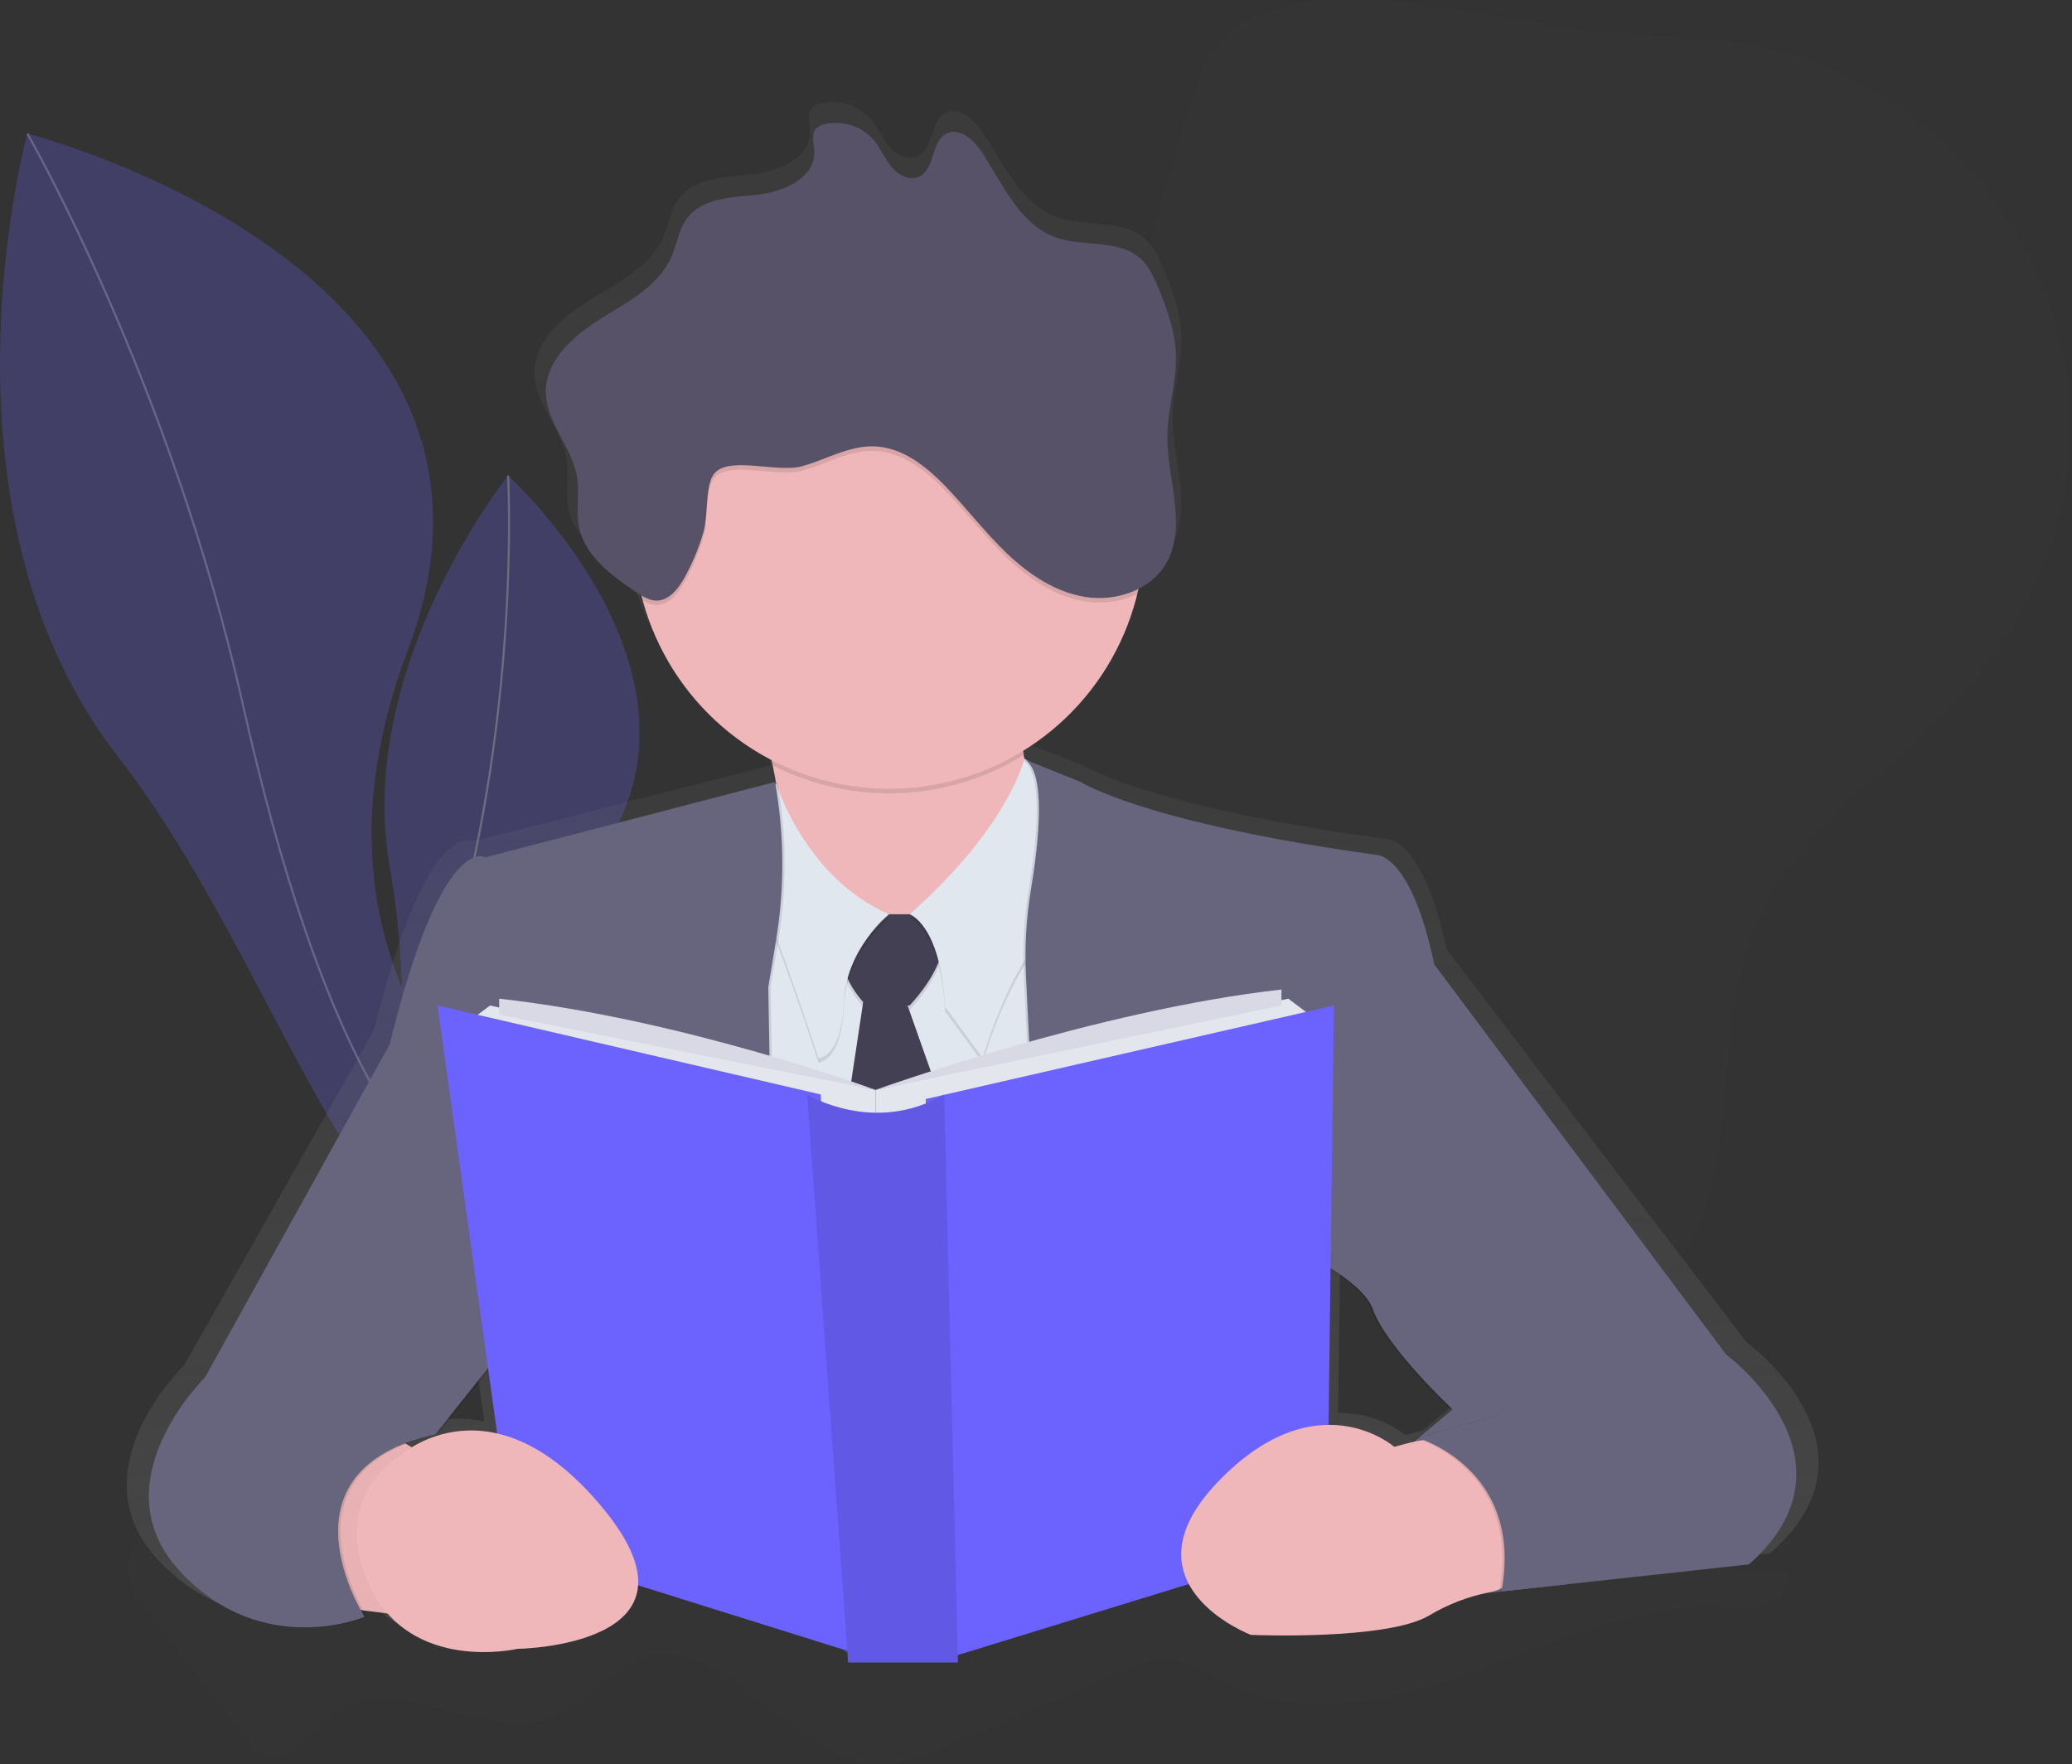 <svg width="1008" height="858" viewBox="0 0 1008 858" fill="none" xmlns="http://www.w3.org/2000/svg">
<rect x="0" y="0" width="1008" height="858" fill="#333333" stroke="none"/>
<style>
#leaves *{
    animation: opacity 1s infinite ease;
    animation-direction: alternate;
}
@keyframes opacity{
    0%{
        opacity: 0.2;
    }
    100%{
        opacity: 0.5;
    }
}
</style>
<g id="bookread 1" clip-path="url(#clip0)">
<g id="Group" opacity="0.1">
<path id="Vector" opacity="0.1" d="M597.25 16.32C587.92 23.98 583.75 36.12 580.11 47.63C571.95 73.457 564.32 99.457 557.22 125.63C546.87 163.65 537.47 202.51 518.52 237.1C499.57 271.69 471.96 300.36 444.65 328.69L346.27 430.69C315.87 462.22 283.44 498.61 284.02 542.41C284.52 580.41 311.08 614.12 343.58 633.74C376.08 653.36 414.06 661.39 451.23 669.11C470.1 673.03 490.13 676.88 508.23 670.36C529.97 662.54 544.14 641.59 564.01 629.8C599.66 608.63 644.83 620.54 684.77 631.64C724.71 642.74 771.77 651.16 804.16 625.3C851.16 587.77 830.9 512.16 851.89 455.8C871.81 402.31 926.89 371.55 963.04 327.39C1043.8 228.76 1008.49 91.76 897.04 36.46C860.52 18.39 824.52 19.32 784.91 16.47C735.52 12.93 639.82 -18.65 597.25 16.32Z" fill="#6C63FF"/>
</g>
<g id="Group_2" opacity="0.5">
<path id="Vector_2" opacity="0.5" d="M13.32 65C13.32 65 83.02 185.77 118.19 342.87C153.36 499.97 210.62 629.61 292.08 583.87" stroke="white" stroke-miterlimit="10"/>
</g>
<g id="Group_3" opacity="0.5">
<g id="leaves">
<path id="Vector_3" opacity="0.5" d="M292.93 586.83C292.93 586.83 127.73 503.23 198.33 316.5C268.93 129.77 13.32 65 13.32 65C13.32 65 -36.75 246.82 57.32 367.9C151.39 488.98 187.68 690 292.93 586.83Z" fill="#6C63FF"/>
<path id="Vector_4" opacity="0.5" d="M257.44 617.37C257.44 617.37 191.38 522.54 279.02 431.13C366.66 339.72 247.19 231.31 247.19 231.31C247.19 231.31 171.84 325.43 189.83 423C207.82 520.57 173.59 649.7 257.44 617.37Z" fill="#6C63FF"/>
</g>
<path id="Vector_5" opacity="0.5" d="M247.2 231.31C247.2 231.31 252.2 322.03 229.1 424.83C206 527.63 201.97 620.21 257.77 615.4" stroke="white" stroke-miterlimit="10"/>
</g>
<g id="Group_4" opacity="0.1">
<path id="Vector_6" opacity="0.1" d="M62.71 766.86C63.87 773.99 68 779.42 71.92 784.4L118.57 843.54C122.32 848.3 126.35 853.25 131.39 854.54C141.92 857.33 150.39 843.81 159.39 835.9C191.39 807.78 235.12 850.59 271.29 834.22C285.76 827.67 297.48 812.11 312.23 806.84C351.28 792.84 384.37 854.69 424.69 857.84C437.93 858.84 450.92 853.4 463.57 847.99L547.95 811.87C553.81 809.36 559.77 806.87 565.95 806.72C576.33 806.54 586 813.22 595.77 818.03C635.1 837.41 678.77 826.95 719.17 812.27C759.57 797.59 800.26 778.7 842.02 781.83C852.89 782.65 867.25 781.96 870.22 767.7C871.99 759.22 848.1 768.11 842.57 763.54C837.04 758.97 850.2 739.9 843.75 739.09C806.22 734.39 767.98 734.26 731.3 746.09C712.3 752.21 693.61 761.53 674.1 763.44C653.76 765.44 633.53 759.28 613.56 753.68C562.99 739.5 511.56 728.68 459.93 730.88C368.17 734.88 277.79 780.14 186.49 767.02C159.364 763.008 133.161 754.233 109.09 741.1C96.77 734.45 97.32 758 84.75 765.93C80.66 768.51 69.95 744.45 66.75 749.08C64.927 751.626 63.631 754.509 62.937 757.563C62.243 760.616 62.166 763.777 62.71 766.86V766.86Z" fill="#6C63FF"/>
</g>
<path id="Vector_7" d="M849.64 652.83L703.79 461.83C692.4 408.21 675.3 408.21 675.3 408.21C559.08 392.57 527.18 372.46 527.18 372.46L501.18 362.28L499.01 361C498.91 360.43 498.8 359.86 498.7 359.27C498.6 358.68 498.5 357.9 498.42 357.21C526.816 340.141 547.307 312.532 555.42 280.41C555.63 279.57 555.82 278.71 556.02 277.86C561.601 275.185 566.312 270.987 569.61 265.75C580.78 247.44 570.17 224.26 570.41 202.93C570.56 189.45 575.21 176.24 574.68 162.77C574.24 151.49 570.2 140.66 565.79 130.24C563.65 125.17 561.29 119.99 557.19 116.24C546.32 106.37 528.72 110.6 514.76 105.74C496.7 99.45 488.29 79.85 477.85 64.09C473.85 58.01 466.57 51.59 460 54.92C452.29 58.82 454.38 72.17 446.59 75.92C441.87 78.19 436.1 75.33 432.73 71.37C429.36 67.41 427.43 62.44 424.11 58.44C421.134 54.979 417.277 52.386 412.949 50.936C408.621 49.486 403.981 49.231 399.52 50.2C397.751 50.486 396.117 51.323 394.85 52.59C392.36 55.49 393.92 59.81 394.09 63.59C394.68 76.32 379.09 83.39 366.21 84.74C353.33 86.09 338.15 86.25 330.44 96.5C326.36 101.93 325.49 109 322.74 115.18C316.36 129.51 300.93 137.36 287.37 145.59C273.81 153.82 259.85 165.82 259.97 181.46C260.09 196.46 273.33 208.61 275.66 223.46C276.9 231.33 274.97 239.46 276.51 247.29C279.34 261.65 292.76 271.29 305.14 279.44C305.98 279.99 306.83 280.54 307.7 281.06C307.92 281.94 308.14 282.81 308.38 283.68C313.134 300.424 321.308 316 332.385 329.425C343.463 342.851 357.204 353.833 372.74 361.68C372.94 362.52 373.13 363.37 373.32 364.24C373.91 366.92 374.46 369.71 374.95 372.57L374.57 372.67V372.39L230.52 409.12C229.653 408.808 228.727 408.692 227.81 408.78C221.91 408.3 203.46 414.66 181.93 500.91L89.65 664C89.65 664 36.1 715.39 77.12 759C98.03 781.21 121.61 786.58 139.7 786.51C150.205 786.659 160.65 784.89 170.52 781.29C170.52 781.29 169.78 780.15 168.64 778.13L180.84 779.62C204.84 806.3 245.72 796.93 245.72 796.93C245.72 796.93 303.87 796.27 306.01 765.86L410.52 797.92L410.94 803.63H465.82L465.73 799.99L581.19 765.21C590.19 781.85 612.19 790.08 612.19 790.08C612.19 790.08 679.95 792.93 701.25 780.59C710.2 775.338 719.949 771.585 730.11 769.48L730.7 769.42L730.56 769.56L861.02 755.56C920.28 704.21 849.64 652.83 849.64 652.83ZM192.97 698.25L190.1 696.59C195.228 694.631 200.501 693.073 205.87 691.93L231.25 660.6L235.64 691.5C221.079 688.142 205.783 690.561 192.97 698.25V698.25ZM683.84 698C674.391 690.862 662.831 687.079 650.99 687.25L651.99 611.19C661.52 617.28 669.52 624 671.89 630.48C678.73 649.48 711.77 679.63 711.77 679.63L694.61 693.73L691.94 695.92C691.22 696.09 690.5 696.26 689.78 696.45L683.84 698Z" fill="url(#paint0_linear)"/>
<path id="Vector_8" d="M166.28 782L192.91 785.33L208.44 708.77L178.48 691.01L139.65 733.18L166.28 782Z" fill="#EFB7B9"/>
<path id="Vector_9" opacity="0.03" d="M166.28 782L192.91 785.33L208.44 708.77L178.48 691.01L139.65 733.18L166.28 782Z" fill="black"/>
<path id="Vector_10" d="M523.52 405.86L459.17 463.56C459.17 463.56 334.9 491.3 365.97 452.46C383.57 430.46 381.23 397.07 375.89 372.25C373.501 360.995 370.183 349.957 365.97 339.25C365.97 339.25 525.77 242.76 503.58 316C497 337.72 496.08 354.47 498.03 367.27C502.69 397.63 523.52 405.86 523.52 405.86Z" fill="#EFB7B9"/>
<path id="Vector_11" opacity="0.1" d="M503.58 316C497 337.72 496.08 354.47 498.03 367.27C479.825 378.542 459.02 384.924 437.626 385.8C416.233 386.676 394.975 382.016 375.91 372.27C373.521 361.015 370.203 349.977 365.99 339.27C365.99 339.27 525.77 242.76 503.58 316Z" fill="black"/>
<path id="Vector_12" d="M556.84 259.4C556.84 283.976 549.553 308.001 535.9 328.436C522.247 348.871 502.842 364.799 480.138 374.206C457.433 383.613 432.449 386.077 408.344 381.286C384.24 376.495 362.097 364.664 344.715 347.29C327.334 329.915 315.495 307.777 310.694 283.675C305.893 259.572 308.347 234.587 317.745 211.879C327.143 189.17 343.063 169.759 363.493 156.098C383.922 142.437 407.944 135.14 432.52 135.13C448.857 135.076 465.043 138.253 480.148 144.478C495.252 150.704 508.976 159.854 520.53 171.404C532.085 182.954 541.241 196.674 547.473 211.776C553.704 226.878 556.888 243.063 556.84 259.4V259.4Z" fill="#EFB7B9"/>
<path id="Vector_13" d="M347.13 420.29V647.74L565.71 629.99L529.1 398.1L432.57 455.79L347.13 420.29Z" fill="#E1E7EF"/>
<path id="Vector_14" opacity="0.1" d="M465.85 560.09L441.52 491.3H442.52C468.04 463.56 456.94 446.92 456.94 446.92H421.52C398.97 462.92 414.62 483.65 419.93 489.62L409.31 560.09H465.85Z" fill="black"/>
<path id="Vector_15" d="M465.85 557.87L441.52 489.08H442.52C468.04 461.34 456.94 444.7 456.94 444.7H421.52C398.97 460.7 414.62 481.43 419.93 487.4L409.31 557.87H465.85Z" fill="#444053"/>
<path id="Vector_16" opacity="0.1" d="M498.33 371.2C498.33 371.2 491.33 403.64 442.56 446.91C442.56 446.91 457.56 451.91 459.76 491.85L478.07 516.85C478.07 516.85 492.49 464.7 518.01 446.95C543.53 429.2 518.01 382.6 518.01 382.6L498.33 371.2Z" fill="black"/>
<path id="Vector_17" d="M498.33 369C498.33 369 491.33 401.44 442.56 444.71C442.56 444.71 457.56 449.71 459.76 489.65L478.07 514.65C478.07 514.65 492.49 462.5 518.01 444.75C543.53 427 518.01 380.4 518.01 380.4L498.33 369Z" fill="#E1E7EF"/>
<path id="Vector_18" opacity="0.1" d="M432.52 446.91C432.52 446.91 411.52 463.56 410.38 490.19C409.24 516.82 398.18 516.82 398.18 516.82C398.18 516.82 370.44 431.39 361.57 423.62C352.7 415.85 377.57 383.08 377.57 383.08C377.57 383.08 391.52 429.16 432.52 446.91Z" fill="black"/>
<path id="Vector_19" d="M432.52 444.7C432.52 444.7 411.52 461.34 410.38 488C409.24 514.66 398.18 514.63 398.18 514.63C398.18 514.63 370.43 429.16 361.52 421.4C352.61 413.64 377.52 380.86 377.52 380.86C377.52 380.86 391.52 426.94 432.52 444.7Z" fill="#E1E7EF"/>
<path id="Vector_20" opacity="0.1" d="M496.92 369.25L524.66 380.35C524.66 380.35 555.73 400.35 668.9 415.86C668.9 415.86 685.54 415.86 696.64 469.12L838.64 658.85C838.64 658.85 907.43 709.85 849.74 760.93L722.74 774.8C722.74 774.8 795.97 704.9 685.02 702.68L705.52 685.47C705.52 685.47 673.34 655.47 666.69 636.65C660.04 617.83 605.69 596.71 605.69 596.71L612.35 756.48L512.45 772L498.05 474.7C497.357 460.678 498.161 446.622 500.45 432.77C504.21 410.22 508.18 374.5 496.92 369.25Z" fill="black"/>
<path id="Vector_21" d="M498.03 369.25L525.77 380.35C525.77 380.35 556.84 400.35 670.01 415.86C670.01 415.86 686.65 415.86 697.75 469.12L839.75 658.85C839.75 658.85 908.54 709.85 850.85 760.93L723.85 774.8C723.85 774.8 797.08 704.9 686.13 702.68L706.66 685.48C706.66 685.48 674.48 655.48 667.83 636.66C661.18 617.84 606.83 596.72 606.83 596.72L613.49 756.49L513.52 772L499.12 474.7C498.427 460.678 499.232 446.622 501.52 432.77C505.32 410.22 509.29 374.5 498.03 369.25Z" fill="#67647E"/>
<path id="Vector_22" opacity="0.1" d="M378.2 380.34L237.29 417C237.29 417 216.21 403.69 190.69 508L100.82 670C100.82 670 48.67 721 88.62 764.31C128.57 807.62 178.52 786.43 178.52 786.43C178.52 786.43 133.03 715.43 212.92 697.67L242.92 659.95L378.28 675.48L374.87 480.2L378.66 457.44C382.76 432.84 382.76 407.73 378.66 383.13L378.2 380.34Z" fill="black"/>
<path id="Vector_23" d="M377.09 380.34L236.18 417C236.18 417 215.1 403.69 189.58 508L99.71 670C99.71 670 47.52 721 87.52 764.24C127.52 807.48 177.39 786.43 177.39 786.43C177.39 786.43 131.9 715.43 211.79 697.67L241.79 659.95L377.15 675.48L373.76 480.2L377.52 457.44C381.62 432.84 381.62 407.73 377.52 383.13L377.09 380.34Z" fill="#67647E"/>
<path id="Vector_24" d="M238.4 489.08L225.08 499.06L425.91 550.1V530.13L238.4 489.08Z" fill="#E4E6ED"/>
<path id="Vector_25" d="M626.74 485.75L640.05 495.74L425.91 550.1V530.13L626.74 485.75Z" fill="#E4E6ED"/>
<path id="Vector_26" d="M212.88 489.08L399.28 532.35L412.59 803.08L249.49 752.04L212.88 489.08Z" fill="#6C63FF"/>
<path id="Vector_27" d="M648.93 489.08L450.32 534.57L461.41 806.41L645.6 749.82L648.93 489.08Z" fill="#6C63FF"/>
<path id="Vector_28" d="M392.62 532.35C392.62 532.35 425.16 552.35 459.37 532.35L466.03 808.63H412.6L392.62 532.35Z" fill="#6C63FF"/>
<path id="Vector_29" opacity="0.1" d="M392.62 532.35C392.62 532.35 425.16 552.35 459.37 532.35L466.03 808.63H412.6L392.62 532.35Z" fill="black"/>
<path id="Vector_30" d="M242.84 485.75V493.52L425.91 530.13C425.91 530.13 332.71 495.73 242.84 485.75Z" fill="#D8D9E5"/>
<path id="Vector_31" d="M623.41 481.31V489.08L425.91 530.13C425.91 530.13 533.52 491.3 623.41 481.31Z" fill="#D8D9E5"/>
<path id="Vector_32" d="M684.1 702.18L678.31 703.74C678.31 703.74 640.6 670.74 592.53 720.74C544.46 770.74 608.53 795.21 608.53 795.21C608.53 795.21 674.53 798.04 695.26 785.78C704.182 780.43 713.952 776.646 724.15 774.59C730.385 773.367 736.06 770.165 740.33 765.46V765.46C744.212 761.209 747.094 756.143 748.766 750.634C750.437 745.125 750.856 739.312 749.99 733.62V733.62C748.869 726.149 745.58 719.171 740.532 713.551C735.484 707.93 728.898 703.914 721.59 702V702C709.29 698.803 696.369 698.865 684.1 702.18V702.18Z" fill="#EFB7B9"/>
<path id="Vector_33" d="M195.13 707.66C195.13 707.66 239.51 667.72 293.88 734.29C348.25 800.86 251.71 802 251.71 802C251.71 802 199.52 814.17 179.59 770.9C159.66 727.63 195.13 707.66 195.13 707.66Z" fill="#EFB7B9"/>
<path id="Vector_34" opacity="0.1" d="M688.8 699.47C688.8 699.47 740.39 714.53 729.33 774.06L760.51 770.66L767.09 740.39L753.78 698.23L728.26 688.23L688.8 699.47Z" fill="black"/>
<path id="Vector_35" d="M689.91 699.47C689.91 699.47 741.5 714.53 730.44 774.06L761.62 770.66L768.2 740.39L754.89 698.23L729.37 688.23L689.91 699.47Z" fill="#67647E"/>
<path id="Vector_36" opacity="0.1" d="M556.84 259.4C556.849 269.346 555.661 279.258 553.3 288.92C545.503 292.625 536.773 293.907 528.24 292.6C513.54 290.35 500.56 281.6 489.81 271.33C479.06 261.06 470.04 249.11 459.67 238.43C450.27 228.75 438.67 219.7 425.19 219.31C412.95 218.95 401.8 225.79 390 229.03C377.64 232.43 352.74 223.15 346.71 233.63C343.17 239.79 344.42 253.34 342.33 260.63C340.057 268.593 336.859 276.262 332.8 283.48C329.8 288.75 325.39 294.34 319.34 294.29C316.98 294.172 314.692 293.441 312.7 292.17C308.022 275.079 307.052 257.186 309.856 239.69C312.66 222.193 319.173 205.499 328.958 190.726C338.743 175.954 351.574 163.444 366.59 154.037C381.607 144.63 398.461 138.543 416.022 136.183C433.584 133.824 451.447 135.247 468.414 140.358C485.38 145.468 501.058 154.148 514.395 165.814C527.732 177.481 538.42 191.864 545.742 208C553.065 224.136 556.852 241.651 556.85 259.37L556.84 259.4Z" fill="black"/>
<path id="Vector_37" d="M389.99 226.83C401.8 223.59 412.99 216.75 425.18 217.11C438.66 217.5 450.27 226.55 459.66 236.23C470.02 246.9 479.04 258.85 489.8 269.13C500.56 279.41 513.53 288.13 528.23 290.4C542.93 292.67 559.48 287.14 567.11 274.4C577.98 256.22 567.66 233.19 567.89 212.01C568.04 198.62 572.56 185.5 572.05 172.12C571.62 160.92 567.69 150.12 563.4 139.81C561.31 134.81 559.02 129.63 555.02 125.92C544.43 116.12 527.3 120.32 513.7 115.49C496.12 109.24 487.92 89.77 477.76 74.12C473.84 68.12 466.76 61.71 460.38 65.01C452.87 68.89 454.91 82.15 447.32 85.87C442.72 88.12 437.1 85.28 433.82 81.35C430.54 77.42 428.65 72.48 425.43 68.51C422.564 65.076 418.81 62.497 414.578 61.052C410.345 59.608 405.797 59.355 401.43 60.32C399.7 60.606 398.106 61.437 396.88 62.69C394.46 65.57 395.97 69.86 396.14 73.62C396.72 86.26 381.57 93.28 368.99 94.62C356.41 95.96 341.66 96.12 334.16 106.31C330.16 111.7 329.34 118.72 326.66 124.86C320.44 139.1 305.42 146.86 292.21 155.07C279 163.28 265.41 175.17 265.53 190.7C265.65 205.63 278.53 217.7 280.81 232.43C282.01 240.25 280.14 248.33 281.64 256.1C284.39 270.36 297.46 279.93 309.52 288.03C312.52 290.03 315.72 292.12 319.32 292.15C325.32 292.2 329.81 286.61 332.78 281.34C336.838 274.122 340.037 266.453 342.31 258.49C344.4 251.18 343.15 237.63 346.69 231.49C352.73 220.95 377.63 230.22 389.99 226.83Z" fill="#585268"/>
</g>
<defs>
<linearGradient id="paint0_linear" x1="473.18" y1="803.63" x2="473.18" y2="49.6" gradientUnits="userSpaceOnUse">
<stop stop-color="#808080" stop-opacity="0.25"/>
<stop offset="0.54" stop-color="#808080" stop-opacity="0.12"/>
<stop offset="1" stop-color="#808080" stop-opacity="0.1"/>
</linearGradient>
<clipPath id="clip0">
<rect width="1007.04" height="858" fill="white"/>
</clipPath>
</defs>
</svg>
